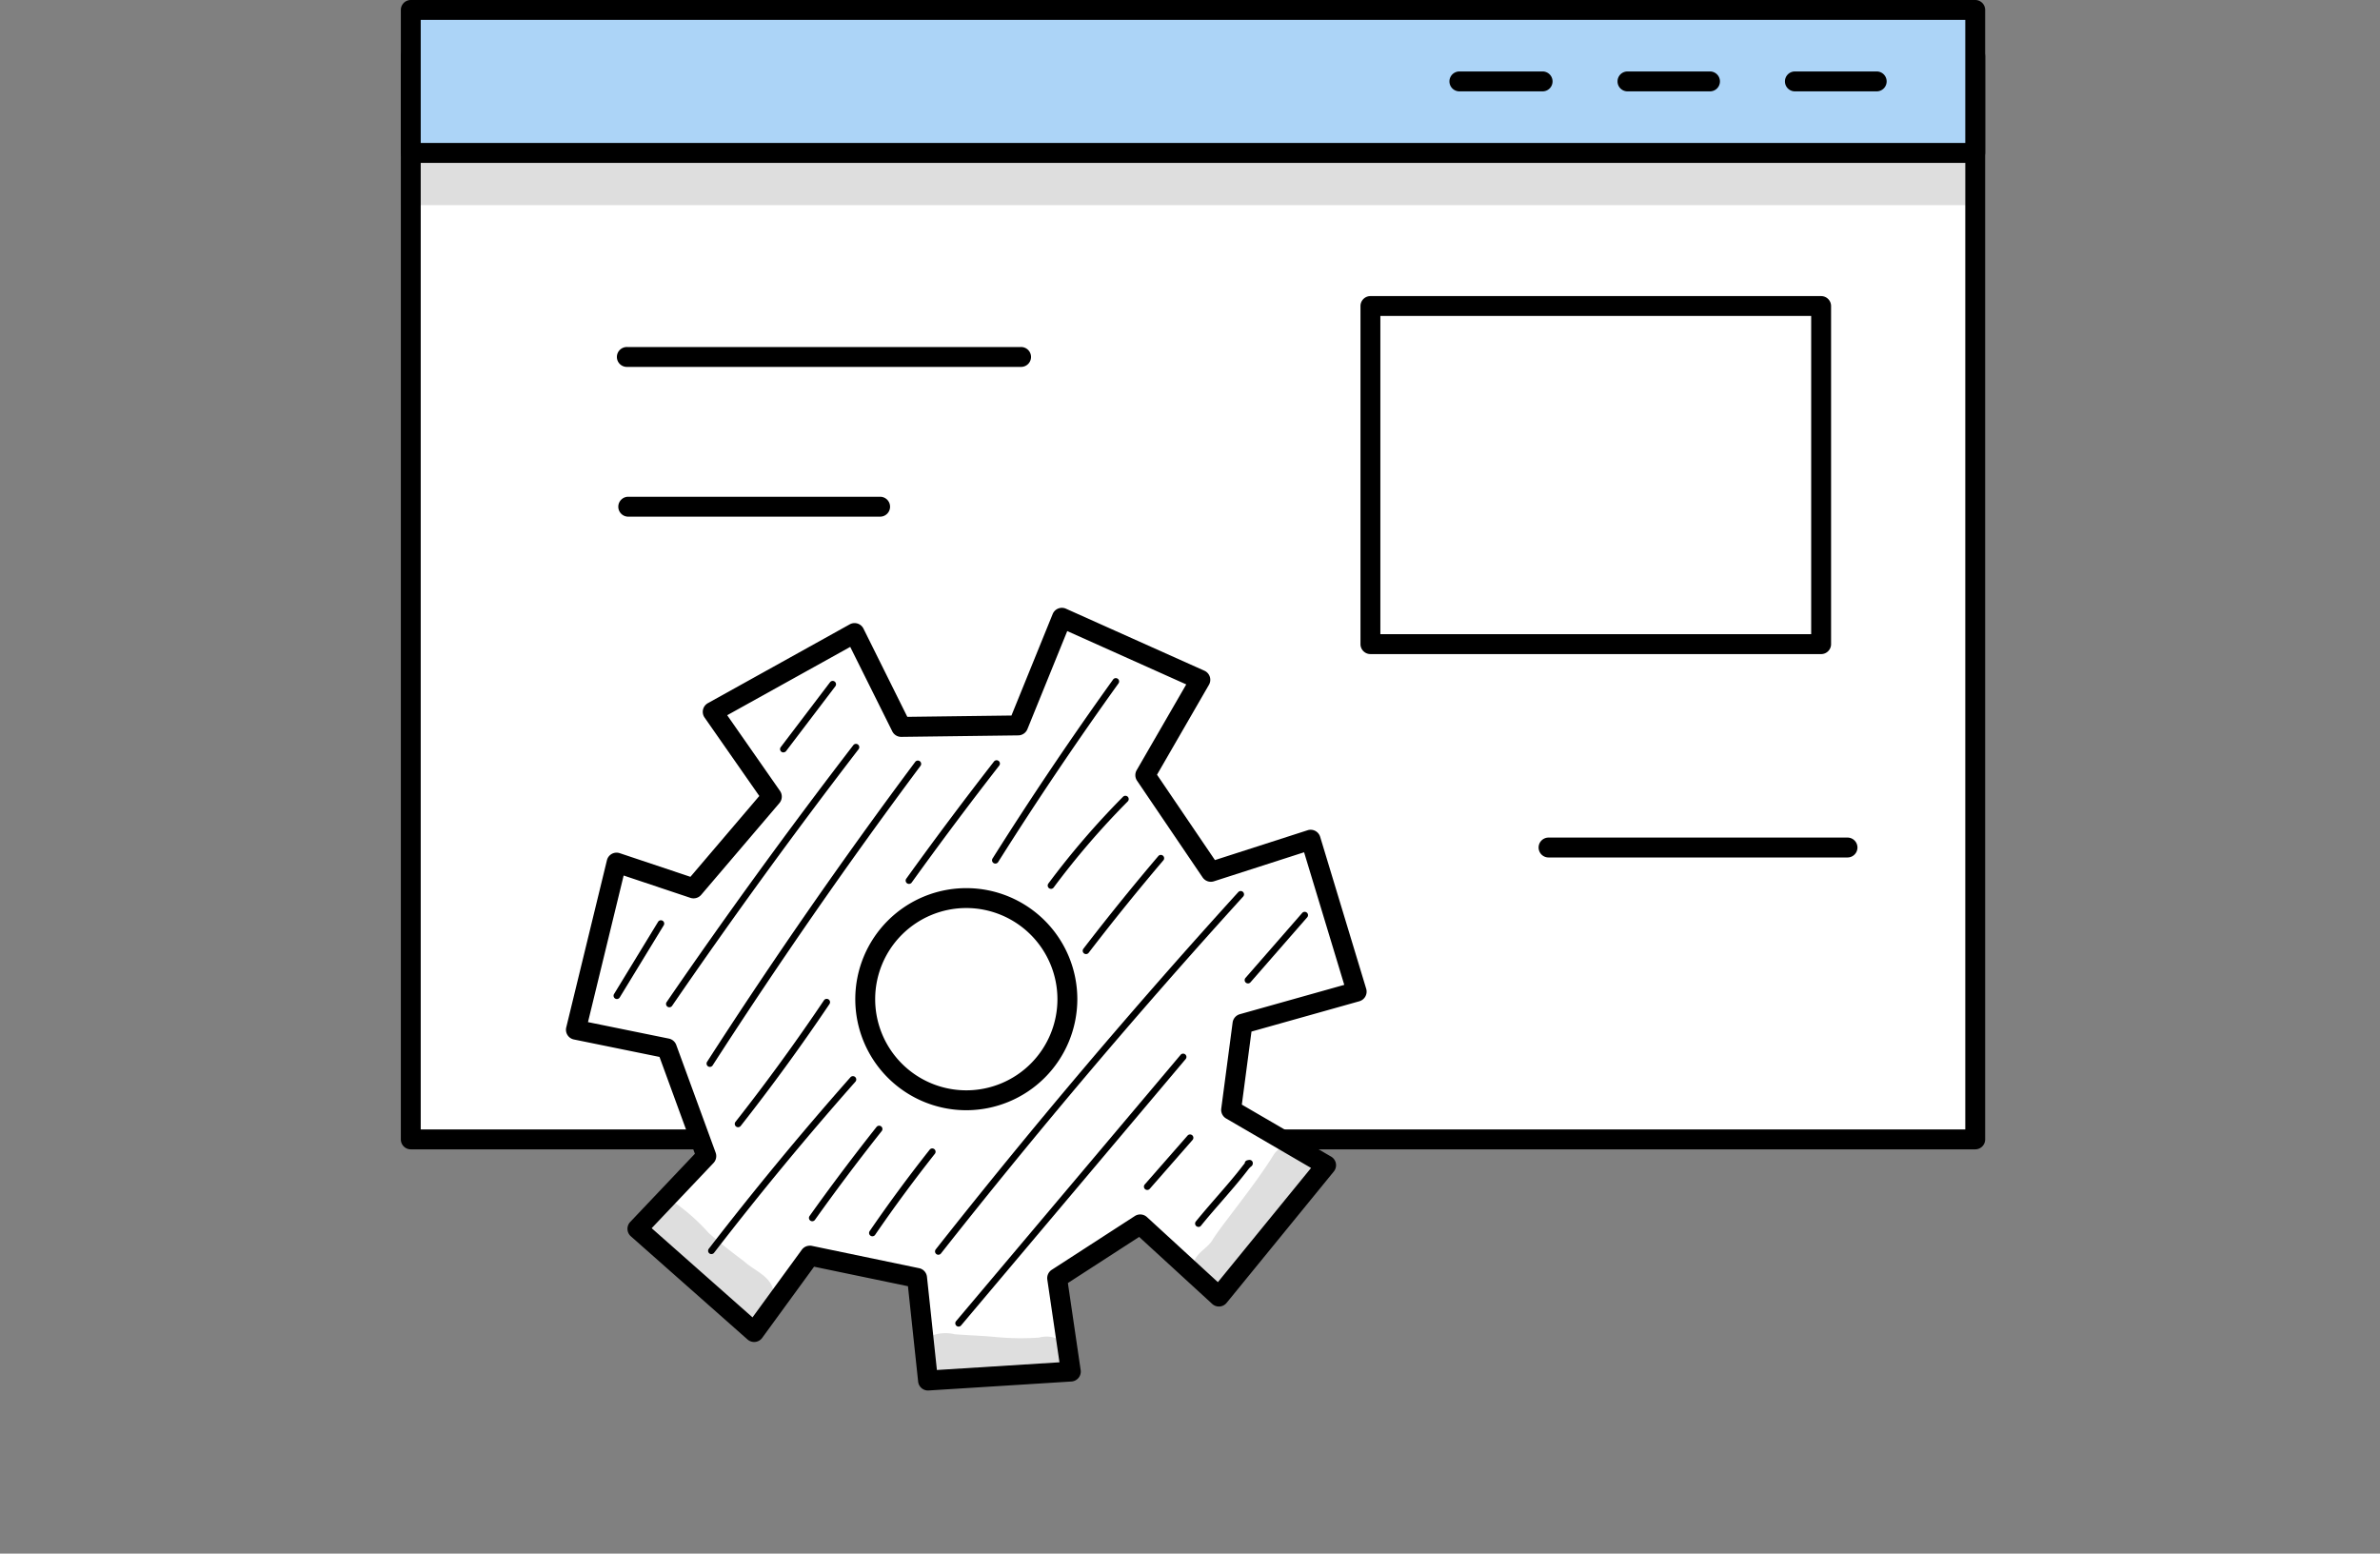 <svg xmlns="http://www.w3.org/2000/svg" xmlns:xlink="http://www.w3.org/1999/xlink" width="190" height="124" viewBox="0 0 190 124">
  <rect x="0" y="0" width="190" height="124" fill="#808080" stroke="none"/>
  <defs>
    <clipPath id="clip-path">
      <rect id="Rectángulo_56071" data-name="Rectángulo 56071" width="126.48" height="110.983" fill="none"/>
    </clipPath>
    <clipPath id="clip-path-3">
      <rect id="Rectángulo_56064" data-name="Rectángulo 56064" width="10.277" height="9.22" fill="none"/>
    </clipPath>
    <clipPath id="clip-path-4">
      <rect id="Rectángulo_56065" data-name="Rectángulo 56065" width="11.942" height="3.901" fill="none"/>
    </clipPath>
    <clipPath id="clip-path-5">
      <rect id="Rectángulo_56066" data-name="Rectángulo 56066" width="9.626" height="11.569" fill="none"/>
    </clipPath>
    <clipPath id="clip-path-6">
      <rect id="Rectángulo_56069" data-name="Rectángulo 56069" width="124.893" height="3.704" fill="none"/>
    </clipPath>
  </defs>
  <g id="Grupo_175465" data-name="Grupo 175465" transform="translate(-7305 9410)">
    <rect id="Rectángulo_56061" data-name="Rectángulo 56061" width="190" height="124" transform="translate(7305 -9410)" fill="none"/>
    <g id="Grupo_175248" data-name="Grupo 175248" transform="translate(7337 -9410)">
      <g id="Grupo_175263" data-name="Grupo 175263" clip-path="url(#clip-path)">
        <rect id="Rectángulo_56062" data-name="Rectángulo 56062" width="124.893" height="86.464" transform="translate(0.794 4.477)" fill="#fff"/>
        <g id="Grupo_175262" data-name="Grupo 175262" transform="translate(0 0)">
          <g id="Grupo_175261" data-name="Grupo 175261" clip-path="url(#clip-path)">
            <path id="Trazado_217609" data-name="Trazado 217609" d="M125.686,92.089H.794A.794.794,0,0,1,0,91.295V4.831a.794.794,0,0,1,.794-.794H125.686a.794.794,0,0,1,.794.794V91.295a.794.794,0,0,1-.794.794M1.587,90.5H124.893V5.624H1.587Z" transform="translate(0 -0.354)"/>
            <rect id="Rectángulo_56063" data-name="Rectángulo 56063" width="124.893" height="11.409" transform="translate(0.794 0.794)" fill="#acd4f7"/>
            <path id="Trazado_217610" data-name="Trazado 217610" d="M125.686,13H.794A.794.794,0,0,1,0,12.2V.794A.794.794,0,0,1,.794,0H125.686a.794.794,0,0,1,.794.794V12.2a.794.794,0,0,1-.794.794M1.587,11.409H124.893V1.587H1.587Z" transform="translate(0 0)"/>
            <path id="Trazado_217611" data-name="Trazado 217611" d="M99.173,7.84H92.587a.794.794,0,1,1,0-1.587h6.587a.794.794,0,1,1,0,1.587" transform="translate(-8.053 -0.549)"/>
            <path id="Trazado_217612" data-name="Trazado 217612" d="M113.822,7.84h-6.587a.794.794,0,0,1,0-1.587h6.587a.794.794,0,1,1,0,1.587" transform="translate(-9.338 -0.549)"/>
            <path id="Trazado_217613" data-name="Trazado 217613" d="M128.472,7.84h-6.587a.794.794,0,0,1,0-1.587h6.587a.794.794,0,0,1,0,1.587" transform="translate(-10.623 -0.549)"/>
            <path id="Trazado_217614" data-name="Trazado 217614" d="M68.534,86.455l9.12-2.562-3.676-12.13-7.965,2.564-5.238-7.717L65.171,59,54.114,54.052l-3.489,8.587-9.339.119-3.728-7.483L26.243,61.558l4.721,6.764-6.249,7.327-6.151-2.058L15.318,86.93l7.266,1.482,3.147,8.606-5.5,5.8,9.319,8.24,4.446-6.1,8.563,1.782.872,8.189,11.4-.717-1.095-7.456,6.631-4.291,6.286,5.762,8.558-10.485-7.586-4.416ZM46.486,92.561a8.069,8.069,0,1,1,8.069-8.069,8.069,8.069,0,0,1-8.069,8.069" transform="translate(-1.344 -4.742)" fill="#fff"/>
            <path id="Trazado_217615" data-name="Trazado 217615" d="M43.352,115.649a.793.793,0,0,1-.788-.71l-.813-7.614-7.494-1.558-4.145,5.684a.79.79,0,0,1-.555.321.8.8,0,0,1-.612-.194l-9.318-8.239a.794.794,0,0,1-.05-1.141l5.165-5.445-2.826-7.729-6.832-1.392a.792.792,0,0,1-.612-.965l3.247-13.339a.792.792,0,0,1,1.023-.566l5.642,1.887,5.5-6.452-4.37-6.261a.793.793,0,0,1,.265-1.148L37.1,54.5a.794.794,0,0,1,1.1.34L41.7,61.881l8.313-.106,3.291-8.1a.794.794,0,0,1,1.06-.426L65.419,58.2a.795.795,0,0,1,.362,1.121L61.633,66.5l4.625,6.813,7.4-2.382a.793.793,0,0,1,1,.525l3.676,12.13a.8.8,0,0,1-.545.994L69.175,87l-.77,5.83,7.128,4.151a.794.794,0,0,1,.215,1.188l-8.558,10.485a.793.793,0,0,1-1.151.083l-5.832-5.347-5.688,3.68,1.02,6.952a.787.787,0,0,1-.169.615.8.8,0,0,1-.567.293l-11.4.716-.05,0m-9.436-11.558a.817.817,0,0,1,.162.016l8.563,1.782a.792.792,0,0,1,.627.692l.793,7.434,9.784-.615-.97-6.6a.794.794,0,0,1,.354-.782l6.632-4.291a.794.794,0,0,1,.967.081L66.493,107l7.439-9.114L67.15,93.937a.792.792,0,0,1-.388-.789l.908-6.873a.8.8,0,0,1,.573-.66l8.339-2.343L73.375,72.69l-7.2,2.317a.794.794,0,0,1-.9-.309L60.041,66.98a.793.793,0,0,1-.031-.843l3.957-6.845-9.5-4.257-3.179,7.825a.8.8,0,0,1-.725.5l-9.338.119H41.21a.792.792,0,0,1-.71-.44l-3.358-6.741-9.822,5.454,4.217,6.042a.8.8,0,0,1-.047.97l-6.248,7.326a.8.8,0,0,1-.856.238l-5.332-1.783-2.847,11.7,6.459,1.316a.8.8,0,0,1,.587.505L26.4,96.669a.8.8,0,0,1-.171.819l-4.938,5.206,8.05,7.117,3.933-5.393a.793.793,0,0,1,.64-.327M46.409,93.278a8.863,8.863,0,1,1,8.863-8.863,8.873,8.873,0,0,1-8.863,8.863m0-16.138a7.275,7.275,0,1,0,7.275,7.275,7.283,7.283,0,0,0-7.275-7.275" transform="translate(-1.267 -4.666)"/>
            <g id="Grupo_175251" data-name="Grupo 175251" transform="translate(19.493 95.925)" opacity="0.129">
              <g id="Grupo_175250" data-name="Grupo 175250">
                <g id="Grupo_175249" data-name="Grupo 175249" clip-path="url(#clip-path-3)">
                  <path id="Trazado_217616" data-name="Trazado 217616" d="M31.58,112.083c-.311-1.037-1.47-1.451-2.23-2.119-.245-.219-1.56-1.129-2.923-2.354a15.864,15.864,0,0,0-2.543-2.293,1.815,1.815,0,0,0-1.987,2.948,45.431,45.431,0,0,0,6.4,5.382c.5.261.239.544,1.543.722a1.825,1.825,0,0,0,1.742-2.286" transform="translate(-21.367 -105.15)"/>
                </g>
              </g>
            </g>
            <g id="Grupo_175254" data-name="Grupo 175254" transform="translate(41.381 106.401)" opacity="0.129">
              <g id="Grupo_175253" data-name="Grupo 175253">
                <g id="Grupo_175252" data-name="Grupo 175252" clip-path="url(#clip-path-4)">
                  <path id="Trazado_217617" data-name="Trazado 217617" d="M56.019,116.962a2.3,2.3,0,0,0-1.09.03,21.122,21.122,0,0,1-3.4-.041c-1.106-.109-2.217-.139-3.323-.224a3.035,3.035,0,0,0-1.7.065,1.888,1.888,0,0,0,.729,3.621,42.547,42.547,0,0,0,5.414.069,22.344,22.344,0,0,0,2.569-.04,2.257,2.257,0,0,0,1.223-.252,1.776,1.776,0,0,0-.422-3.228" transform="translate(-45.361 -116.633)"/>
                </g>
              </g>
            </g>
            <g id="Grupo_175257" data-name="Grupo 175257" transform="translate(63.201 91.386)" opacity="0.129">
              <g id="Grupo_175256" data-name="Grupo 175256">
                <g id="Grupo_175255" data-name="Grupo 175255" clip-path="url(#clip-path-5)">
                  <path id="Trazado_217618" data-name="Trazado 217618" d="M75.729,101c-1.588,2.56-4.239,5.693-4.9,6.827-.4.591-1.147.92-1.4,1.6a1.664,1.664,0,0,0,2.7,1.821,24.222,24.222,0,0,0,2.789-3.409c1.018-1.252,2-2.538,2.9-3.874.348-.619.987-1.147,1.056-1.88A1.7,1.7,0,0,0,75.729,101" transform="translate(-69.278 -100.174)"/>
                </g>
              </g>
            </g>
            <path id="Trazado_217619" data-name="Trazado 217619" d="M51.148,31.947H19.731a.794.794,0,1,1,0-1.587H51.148a.794.794,0,1,1,0,1.587" transform="translate(-1.661 -2.663)"/>
            <path id="Trazado_217620" data-name="Trazado 217620" d="M124.2,74.867h-23.81a.794.794,0,1,1,0-1.587H124.2a.794.794,0,1,1,0,1.587" transform="translate(-8.738 -6.429)"/>
            <path id="Trazado_217621" data-name="Trazado 217621" d="M39.9,45.05H19.793a.794.794,0,0,1,0-1.587H39.9a.794.794,0,1,1,0,1.587" transform="translate(-1.667 -3.813)"/>
            <rect id="Rectángulo_56067" data-name="Rectángulo 56067" width="35.98" height="26.985" transform="translate(77.404 24.427)" fill="#fff"/>
            <path id="Trazado_217622" data-name="Trazado 217622" d="M120.751,54.478H84.771a.794.794,0,0,1-.794-.794V26.7a.794.794,0,0,1,.794-.794h35.98a.794.794,0,0,1,.794.794V53.685a.794.794,0,0,1-.794.794M85.564,52.891h34.393v-25.4H85.564Z" transform="translate(-7.367 -2.273)"/>
            <path id="Trazado_217623" data-name="Trazado 217623" d="M18.881,86.8a.271.271,0,0,1-.138-.038.264.264,0,0,1-.088-.364l3.518-5.766a.265.265,0,0,1,.452.276l-3.518,5.765a.265.265,0,0,1-.226.127" transform="translate(-1.633 -7.063)"/>
            <path id="Trazado_217624" data-name="Trazado 217624" d="M23.473,86.105a.259.259,0,0,1-.15-.047.264.264,0,0,1-.068-.368c4.759-6.936,9.771-13.831,14.9-20.5a.265.265,0,1,1,.42.323C33.451,72.175,28.445,79.063,23.691,85.99a.264.264,0,0,1-.218.115" transform="translate(-2.036 -5.71)"/>
            <path id="Trazado_217625" data-name="Trazado 217625" d="M33.451,65.281a.264.264,0,0,1-.211-.425l3.934-5.175A.265.265,0,1,1,37.6,60l-3.935,5.176a.267.267,0,0,1-.211.1" transform="translate(-2.911 -5.227)"/>
            <path id="Trazado_217626" data-name="Trazado 217626" d="M27.019,90.992a.265.265,0,0,1-.223-.408C32.035,82.455,37.625,74.4,43.41,66.649a.264.264,0,0,1,.423.316C38.056,74.709,32.474,82.752,27.24,90.87a.263.263,0,0,1-.222.121" transform="translate(-2.347 -5.838)"/>
            <path id="Trazado_217627" data-name="Trazado 217627" d="M29.488,97.635a.264.264,0,0,1-.208-.429c2.46-3.127,4.836-6.39,7.062-9.7a.265.265,0,1,1,.44.3c-2.233,3.318-4.618,6.591-7.086,9.728a.266.266,0,0,1-.208.1" transform="translate(-2.564 -7.667)"/>
            <path id="Trazado_217628" data-name="Trazado 217628" d="M44.442,76.383a.264.264,0,0,1-.215-.419c2.262-3.144,4.617-6.288,7-9.348a.265.265,0,1,1,.418.326c-2.378,3.053-4.728,6.193-6.986,9.331a.265.265,0,0,1-.215.11" transform="translate(-3.876 -5.835)"/>
            <path id="Trazado_217629" data-name="Trazado 217629" d="M52,74.132a.265.265,0,0,1-.224-.406c3.052-4.84,6.29-9.646,9.624-14.286a.265.265,0,0,1,.431.309c-3.329,4.631-6.561,9.428-9.608,14.26a.264.264,0,0,1-.224.123" transform="translate(-4.539 -5.205)"/>
            <path id="Trazado_217630" data-name="Trazado 217630" d="M27.152,108.355a.265.265,0,0,1-.209-.426c3.6-4.664,7.4-9.27,11.307-13.685a.265.265,0,0,1,.4.35c-3.9,4.407-7.693,9-11.286,13.658a.263.263,0,0,1-.209.1" transform="translate(-2.359 -8.26)"/>
            <path id="Trazado_217631" data-name="Trazado 217631" d="M35.977,106.113a.265.265,0,0,1-.215-.418c1.711-2.4,3.51-4.791,5.346-7.107a.264.264,0,0,1,.414.328c-1.831,2.308-3.624,4.692-5.329,7.085a.264.264,0,0,1-.215.111" transform="translate(-3.133 -8.64)"/>
            <path id="Trazado_217632" data-name="Trazado 217632" d="M56.87,77.051a.265.265,0,0,1-.213-.422A64.673,64.673,0,0,1,62.621,69.7a.264.264,0,0,1,.375.373,64.084,64.084,0,0,0-5.914,6.871.264.264,0,0,1-.213.107" transform="translate(-4.966 -6.108)"/>
            <path id="Trazado_217633" data-name="Trazado 217633" d="M41.24,107.488a.259.259,0,0,1-.15-.047.264.264,0,0,1-.068-.368c1.518-2.214,3.133-4.4,4.8-6.509a.265.265,0,0,1,.415.328c-1.659,2.1-3.267,4.275-4.778,6.48a.264.264,0,0,1-.218.115" transform="translate(-3.595 -8.814)"/>
            <path id="Trazado_217634" data-name="Trazado 217634" d="M59.934,82.71a.265.265,0,0,1-.21-.426c1.932-2.513,3.95-5.009,6-7.418a.265.265,0,0,1,.4.343c-2.042,2.4-4.055,4.891-5.981,7.4a.264.264,0,0,1-.21.1" transform="translate(-5.235 -6.56)"/>
            <path id="Trazado_217635" data-name="Trazado 217635" d="M47.011,106.987a.261.261,0,0,1-.163-.057.265.265,0,0,1-.045-.372c7.68-9.74,15.806-19.336,24.151-28.515a.264.264,0,1,1,.391.355c-8.335,9.171-16.453,18.756-24.126,28.488a.263.263,0,0,1-.208.1" transform="translate(-4.101 -6.839)"/>
            <path id="Trazado_217636" data-name="Trazado 217636" d="M48.781,113.967a.265.265,0,0,1-.2-.435L66.524,92.255a.264.264,0,0,1,.4.341L48.982,113.873a.263.263,0,0,1-.2.094" transform="translate(-4.256 -8.085)"/>
            <path id="Trazado_217637" data-name="Trazado 217637" d="M74.107,85.489a.268.268,0,0,1-.174-.065.265.265,0,0,1-.026-.374l4.527-5.184a.265.265,0,1,1,.4.348L74.306,85.4a.266.266,0,0,1-.2.09" transform="translate(-6.478 -6.998)"/>
            <path id="Trazado_217638" data-name="Trazado 217638" d="M65.292,103.683a.265.265,0,0,1-.2-.439l3.417-3.9a.264.264,0,0,1,.4.348l-3.417,3.9a.262.262,0,0,1-.2.09" transform="translate(-5.705 -8.707)"/>
            <path id="Trazado_217639" data-name="Trazado 217639" d="M69.771,106.824a.258.258,0,0,1-.167-.059.263.263,0,0,1-.039-.371c.519-.641,1.079-1.286,1.621-1.91.735-.847,1.5-1.721,2.171-2.6a1.361,1.361,0,0,1,.107-.125.263.263,0,0,1,.194-.246c.113-.031.322-.088.428.108a.311.311,0,0,1-.119.391,1.322,1.322,0,0,0-.19.193c-.684.9-1.451,1.778-2.191,2.631-.539.619-1.1,1.262-1.61,1.895a.26.26,0,0,1-.2.1" transform="translate(-6.098 -8.902)"/>
            <g id="Grupo_175260" data-name="Grupo 175260" transform="translate(0.024 12.669)" opacity="0.129">
              <g id="Grupo_175259" data-name="Grupo 175259">
                <g id="Grupo_175258" data-name="Grupo 175258" clip-path="url(#clip-path-6)">
                  <rect id="Rectángulo_56068" data-name="Rectángulo 56068" width="124.893" height="3.704" transform="translate(0)"/>
                </g>
              </g>
            </g>
          </g>
        </g>
      </g>
    </g>
  </g>
</svg>

